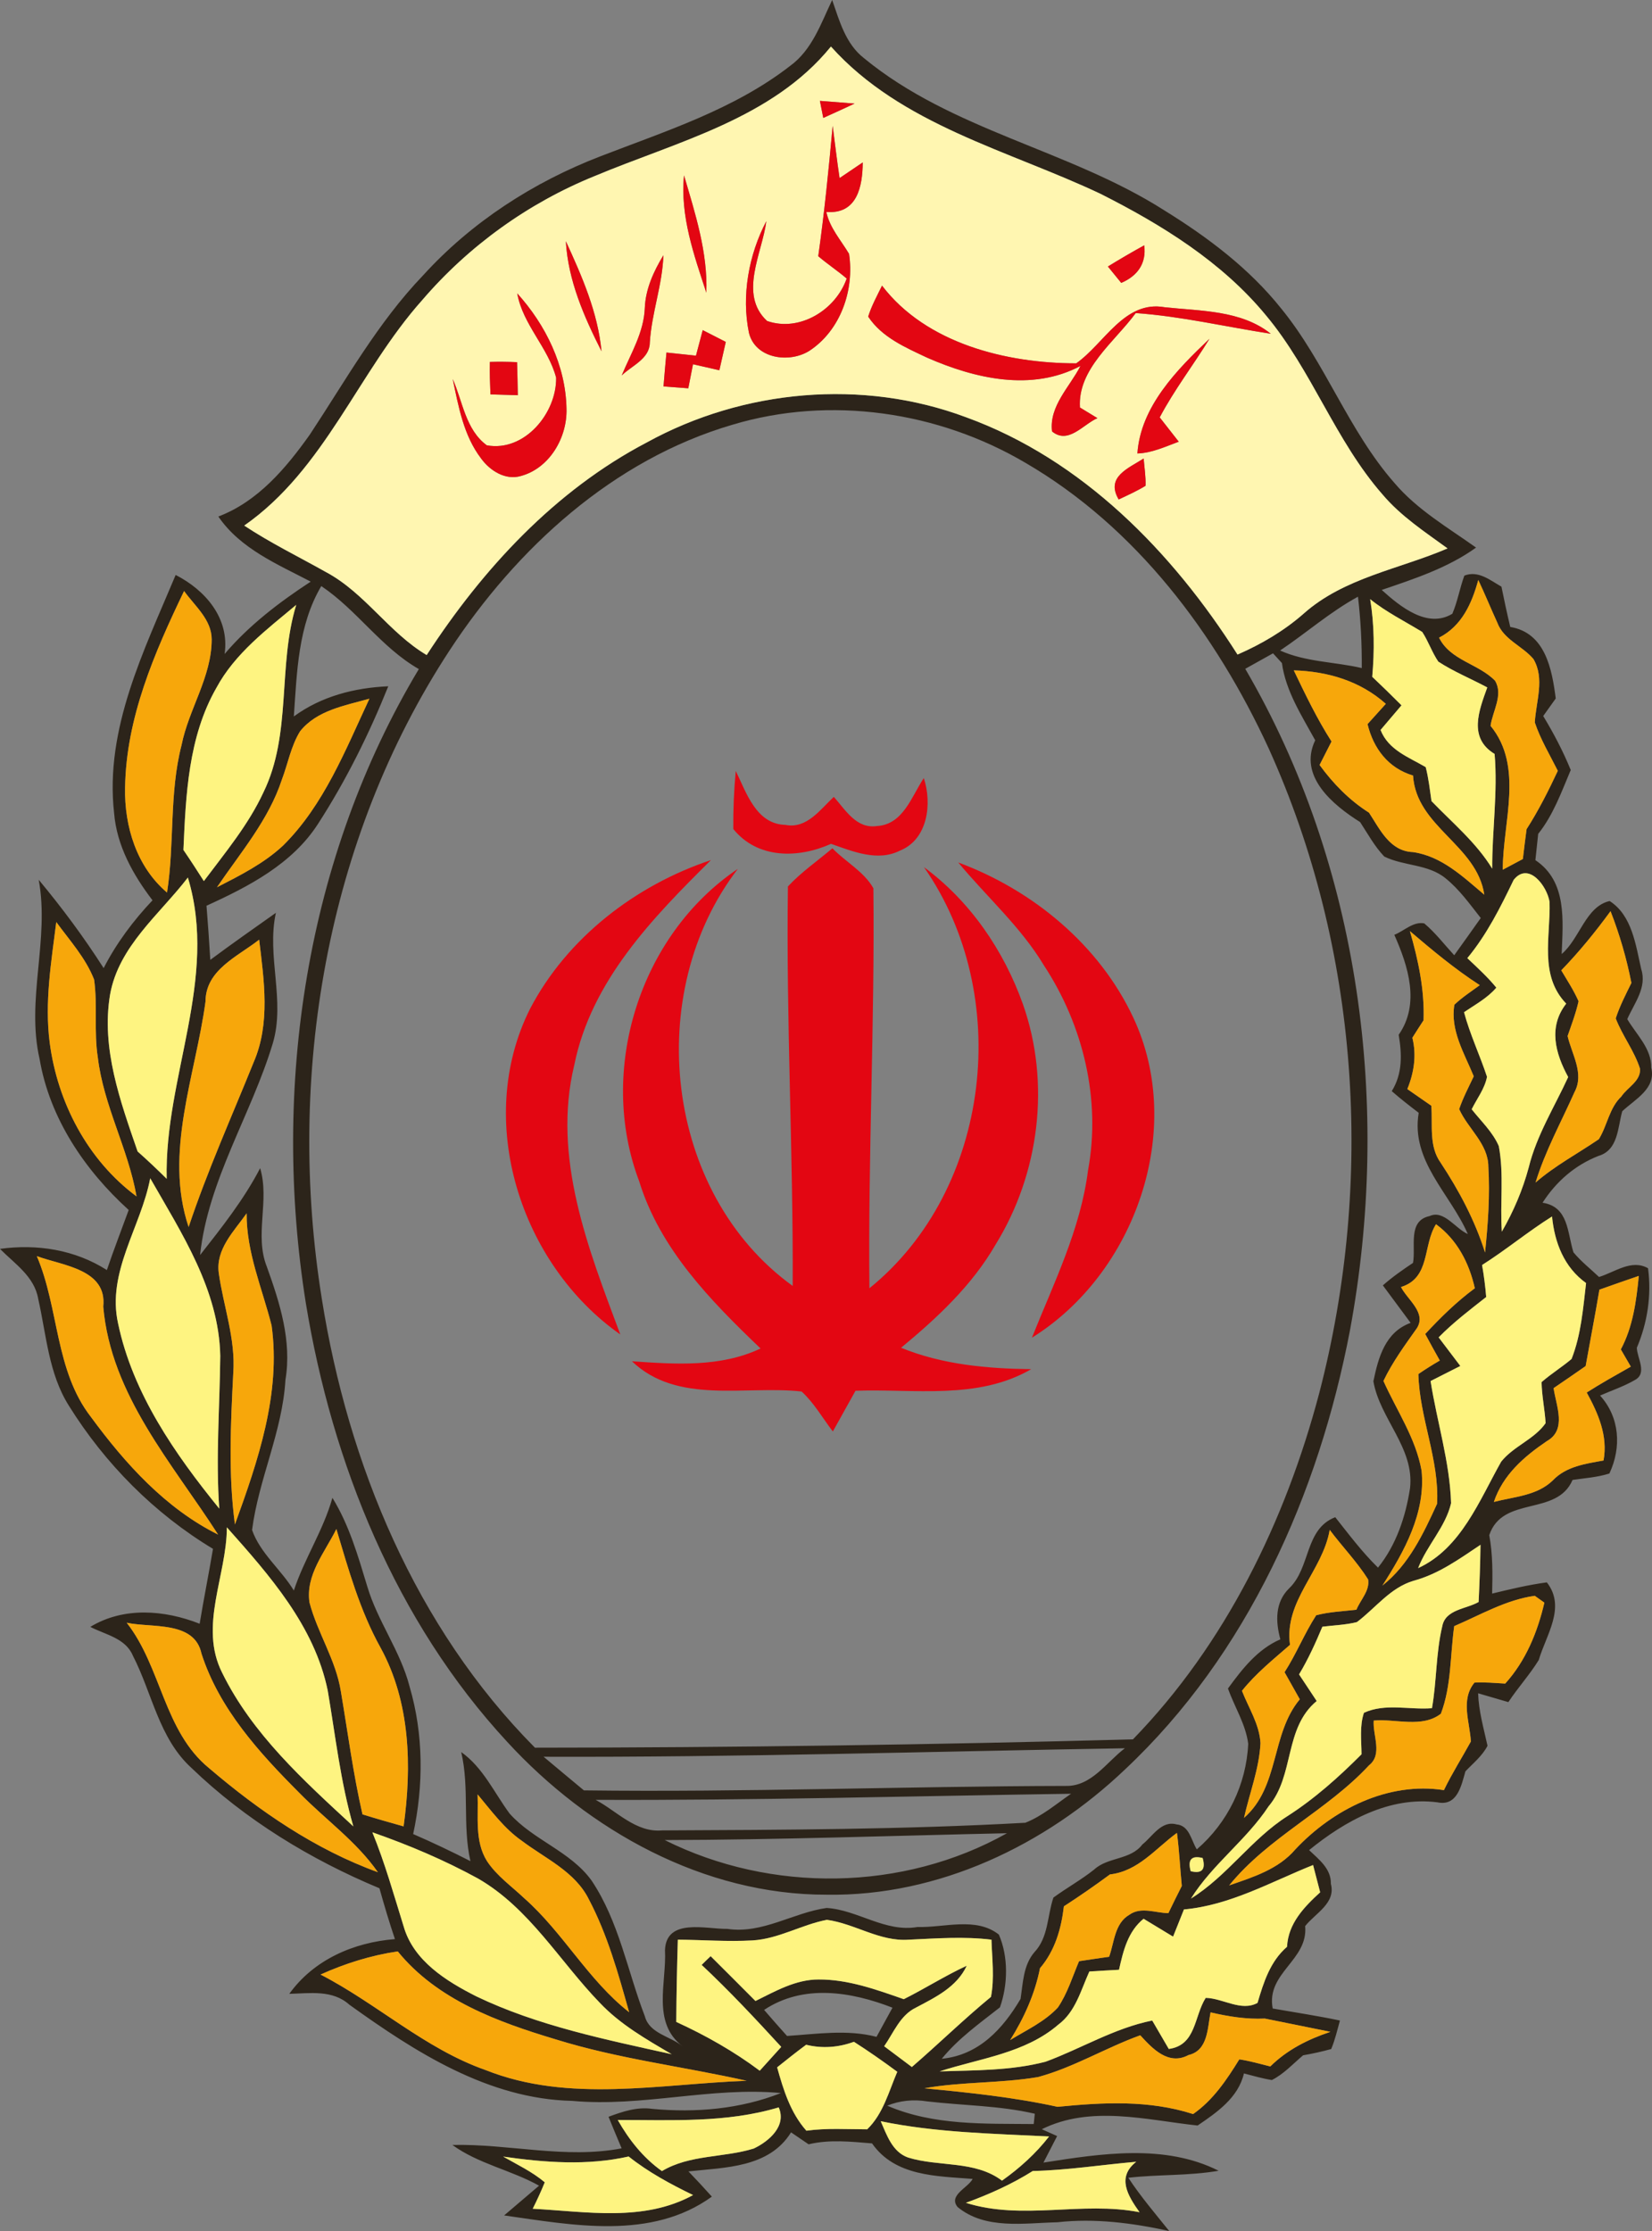 <?xml version="1.0" encoding="UTF-8" standalone="no"?>
<svg
   version="1.1"
   width="1259.47"
   height="1700.787"
   id="svg13"
   viewBox="0 0 1259.47 1700.787"
   sodipodi:docname="dae804bdaf954eb1046827ad0fbdce39.cdr"
   xmlns:inkscape="http://www.inkscape.org/namespaces/inkscape"
   xmlns:sodipodi="http://sodipodi.sourceforge.net/DTD/sodipodi-0.dtd"
   xmlns="http://www.w3.org/2000/svg"
   xmlns:svg="http://www.w3.org/2000/svg">
  <rect x="0" y="0" width="1259.47" height="1700.787" fill="#808080" stroke="none"/>
  <defs
     id="defs17" />
  <sodipodi:namedview
     id="namedview15"
     pagecolor="#ffffff"
     bordercolor="#666666"
     borderopacity="1.0"
     inkscape:pageshadow="2"
     inkscape:pageopacity="0.0"
     inkscape:pagecheckerboard="0" />
  <g
     id="Layer1000"
     transform="translate(-504.123,-283.464)">
    <path
       d="m 1106.4,333.784 c 16.9,-12.25 23.556,-32.353 32.163,-50.32 5.529,15.894 10.241,33.422 24.187,44.29 67.159,55.345 156.617,69.859 229.052,116.095 33.107,20.479 64.769,44.29 89.143,74.884 33.548,41.086 51.139,92.852 86.194,132.808 17.34,20.479 40.709,33.986 62.319,49.378 -21.61,15.516 -47.054,23.809 -71.931,32.289 13.947,12.565 34.804,29.716 53.839,18.157 4.021,-9.362 5.654,-19.537 9.173,-29.087 10.617,-4.146 19.601,3.519 28.27,8.42 2.073,10.238 4.272,20.479 6.721,30.719 26.701,4.461 31.789,32.04 34.679,54.529 -3.204,4.461 -6.409,8.922 -9.55,13.381 7.98,13.194 15.14,26.826 20.985,41.151 -7.1,16.771 -13.32,34.3 -24.815,48.687 -0.753,6.658 -1.446,13.319 -2.137,20.039 24.313,16.209 20.983,46.174 20.041,71.556 13.821,-11.685 18.282,-36.248 36.561,-40.395 17.088,10.868 19.915,33.611 24.062,51.828 4.586,14.009 -5.278,26.073 -10.617,38.196 6.909,11.748 18.533,22.365 18.282,37.003 3.832,16.018 -12.377,24.06 -22.114,33.233 -3.517,12.501 -3.015,29.59 -18.093,34.049 -17.966,7.036 -32.291,19.539 -42.655,35.683 19.977,3.141 18.784,22.742 23.556,37.819 5.78,6.974 12.943,12.565 19.477,18.784 11.999,-3.581 24.689,-13.821 37.379,-6.658 2.764,20.417 -0.44,41.651 -8.544,60.623 0.253,7.978 8.167,19.348 -1.444,24.564 -8.418,4.899 -17.715,7.978 -26.575,11.873 15.016,16.584 16.46,39.516 7.1,59.43 -9.109,2.89 -18.721,3.519 -28.083,4.899 -11.997,28.019 -53.272,11.623 -63.512,42.093 2.764,14.7 2.575,29.652 2.199,44.541 13.757,-3.33 27.577,-6.66 41.713,-8.544 14.827,18.973 -0.504,39.891 -6.158,59.179 -6.91,11.244 -15.894,21.044 -23.181,32.102 -5.779,-1.697 -17.275,-5.089 -23.056,-6.722 0.44,13.632 4.272,26.762 7.162,40.018 -3.957,7.727 -10.932,13.254 -16.836,19.475 -3.141,10.868 -6.158,26.824 -21.361,23.62 -36.561,-4.712 -70.425,14.136 -97.813,36.437 7.412,7.1 16.898,14.198 16.584,25.695 3.959,14.763 -11.874,22.427 -19.601,32.229 2.45,26.133 -29.903,35.557 -24.751,62.821 17.087,3.015 34.3,5.592 51.262,9.173 -2.009,7.287 -3.706,14.7 -6.658,21.736 -7.036,1.948 -14.198,3.519 -21.423,4.774 -7.727,6.534 -14.7,14.261 -23.809,18.846 -7.225,-1.131 -14.261,-3.204 -21.297,-5.025 -4.334,18.533 -20.543,29.652 -35.308,39.705 -39.199,-4.21 -81.354,-15.707 -118.795,2.826 l 11.684,5.214 c -2.637,5.09 -7.791,15.204 -10.428,20.23 43.724,-6.849 92.475,-14.512 133.561,6.218 -22.805,3.959 -45.987,2.701 -68.854,5.341 9.362,14.261 20.479,27.264 31.16,40.582 -27.955,-6.094 -56.604,-9.862 -85.25,-6.658 -25.317,0.565 -55.033,5.843 -76.141,-11.685 -7.098,-8.92 8.04,-14.574 11.561,-21.359 -27.39,-2.199 -59.117,-1.822 -76.707,-27.077 -16.146,-1.32 -32.416,-3.141 -48.373,0.691 -4.461,-3.015 -8.92,-6.094 -13.381,-9.109 -16.773,27.077 -50.322,26.699 -78.214,29.777 6.032,6.283 12.001,12.692 17.842,19.224 -46.174,33.422 -106.044,21.738 -158.375,14.325 8.858,-7.602 17.779,-15.078 26.635,-22.678 -21.357,-11.937 -46.172,-16.586 -66.087,-31.036 43.033,-1.004 86.001,10.806 129.036,2.577 -3.392,-7.98 -6.723,-16.02 -9.989,-24.062 10.679,-3.957 21.799,-7.727 33.359,-6.032 33.044,3.079 67.029,0.189 98.064,-12.061 -52.961,-4.963 -105.855,10.868 -159.128,5.969 -64.08,-1.446 -119.553,-37.192 -169.873,-73.313 -12.816,-11.561 -30.092,-8.671 -45.798,-8.293 18.723,-26.071 49.191,-39.265 80.54,-41.715 -4.336,-12.815 -8.168,-25.756 -11.812,-38.761 -52.457,-21.863 -102.272,-52.206 -143.297,-91.721 -24.878,-22.616 -29.965,-57.105 -44.73,-85.688 -5.59,-13.32 -20.921,-15.895 -32.416,-21.863 25.504,-15.454 56.54,-12.941 83.366,-2.388 3.141,-19.097 6.974,-38.07 10.177,-57.105 -44.668,-26.888 -82.36,-64.895 -109.878,-109.123 -15.452,-24.438 -17.149,-53.963 -23.367,-81.418 -2.892,-17.087 -17.906,-26.762 -29.15,-38.132 28.331,-3.896 57.167,0.629 81.478,16.145 5.214,-15.391 11.121,-30.594 16.65,-45.798 -33.486,-30.343 -60.248,-69.921 -67.912,-115.026 -10.492,-45.421 7.727,-91.093 -0.691,-136.701 17.842,21.421 34.49,43.848 49.504,67.344 9.737,-19.035 22.616,-36.186 37.252,-51.702 -14.825,-19.412 -27.264,-41.651 -29.274,-66.466 -7.225,-64.331 22.867,-124.011 46.927,-181.557 22.616,11.559 41.275,32.982 37.316,60.246 18.659,-21.925 41.653,-39.452 65.651,-55.156 -25.442,-13.32 -53.587,-25.004 -70.425,-49.631 30.156,-11.433 51.577,-36.877 69.734,-62.445 27.39,-41.4 51.764,-85.375 86.381,-121.436 36.877,-40.584 84.057,-71.052 135.132,-90.715 49.691,-19.224 101.897,-35.746 144.554,-68.852 z m 31.221,-14.825 c -44.79,55.158 -117.413,72.434 -180.173,98.755 -50.51,20.481 -95.931,53.148 -131.426,94.549 -48.747,54.592 -74.004,128.785 -135.696,171.882 19.916,13.192 41.402,23.683 62.194,35.368 29.842,15.894 47.998,46.174 76.894,63.325 42.719,-65.713 97.815,-125.457 167.925,-162.144 73.564,-40.458 164.531,-48.687 243.436,-19.097 88.518,32.165 157.245,102.714 206.812,180.864 18.219,-7.916 35.495,-18.093 50.446,-31.223 30.783,-27.39 72.873,-33.862 109.688,-49.693 -17.338,-12.628 -35.495,-24.5 -49.442,-40.958 -36.184,-41.213 -53.901,-94.674 -88.956,-136.64 -33.609,-40.835 -79.534,-69.168 -126.21,-92.726 -70.234,-33.233 -151.843,-52.393 -205.492,-112.263 z m -75.073,288.29 c -90.965,26.637 -164.593,94.109 -215.732,172.135 -94.419,144.24 -124.449,325.168 -97.374,494.034 19.979,126.21 71.618,250.787 162.52,342.382 152.031,-0.062 303.998,-2.262 455.902,-6.345 70.676,-72.749 116.348,-166.668 142.041,-263.979 42.155,-161.893 30.596,-338.549 -38.51,-491.396 C 1431.129,766.63 1370.19,685.339 1285.882,636.274 1219.354,597.072 1136.932,584.949 1062.548,607.251 Z M 728.146,829.641 c 20.981,-15.391 46.299,-21.863 71.996,-22.994 -14.64,36.374 -32.166,71.745 -53.463,104.725 -19.601,30.658 -52.961,47.934 -85.125,62.572 1.131,13.758 2.073,27.517 2.892,41.275 16.458,-12.252 33.231,-24 50.006,-35.872 -7.225,32.98 7.349,66.717 -2.326,99.384 -16.398,54.529 -49.315,104.034 -55.471,161.518 16.586,-21.109 33.359,-42.281 45.798,-66.215 7.412,24.751 -4.523,50.886 5.088,75.073 9.924,27.577 19.16,56.602 14.197,86.317 -2.322,39.453 -20.415,75.577 -25.442,114.4 6.094,17.653 22.24,30.28 31.851,46.174 7.978,-24.311 22.491,-45.861 29.401,-70.674 12.815,20.794 19.539,44.352 26.575,67.535 7.916,26.698 25.378,49.378 32.289,76.455 10.681,36.373 10.681,75.322 2.701,112.325 14.764,6.409 29.274,13.319 43.661,20.668 -6.22,-27.389 -0.566,-55.723 -7.036,-83.175 16.711,11.873 25.066,30.845 36.877,46.865 18.03,20.292 46.363,28.71 62.507,51.075 20.921,31.223 27.33,68.979 40.648,103.531 3.453,13.192 19.475,15.139 28.708,22.805 -23.62,-18.03 -12.061,-48.5 -13.381,-73.315 1.004,-24.751 31.474,-15.893 47.558,-16.145 26.824,3.957 50.067,-12.377 75.7,-15.958 23.749,1.508 44.605,18.784 69.23,14.514 20.292,0.627 44.605,-7.98 62.068,5.779 7.351,16.962 6.911,38.196 0.817,55.472 -15.518,12.188 -31.725,23.684 -44.352,39.202 28.334,-2.764 46.614,-22.869 60.057,-45.61 1.886,-12.25 2.075,-25.695 10.556,-35.619 10.804,-11.434 9.737,-27.706 14.51,-41.653 10.115,-7.413 21.172,-13.505 31.034,-21.359 10.556,-9.737 27.706,-7.162 36.752,-19.097 7.729,-6.094 14.513,-18.533 26.071,-15.329 9.864,0.878 11.121,12.124 15.456,19.035 23.558,-20.292 37.756,-49.442 39.2,-80.538 -1.946,-14.953 -10.428,-28.019 -15.454,-42.091 10.931,-14.951 22.49,-29.905 39.954,-37.505 -3.706,-13.634 -4.146,-28.27 6.723,-38.887 16.524,-15.769 11.685,-45.107 35.117,-54.216 10.43,13.13 20.481,26.637 32.606,38.447 13.947,-17.34 21.108,-38.949 24.438,-60.686 3.392,-30.532 -23.056,-52.834 -27.957,-81.355 3.77,-18.219 9.046,-37.568 28.396,-44.541 -6.974,-9.549 -14.198,-19.035 -21.172,-28.583 7.162,-6.345 15.016,-11.81 22.994,-17.151 2.262,-12.439 -4.272,-32.102 12.626,-35.684 10.932,-5.025 19.601,9.549 29.152,13.696 -13.381,-30.847 -43.661,-55.662 -37.443,-92.412 -6.974,-5.341 -13.947,-10.743 -20.543,-16.522 8.293,-13.381 7.789,-28.145 5.278,-42.97 16.458,-23.558 7.285,-52.33 -3.33,-76.204 7.413,-2.89 14.323,-10.302 22.803,-8.731 8.546,7.161 15.329,16.145 22.867,24.311 6.787,-9.424 13.507,-18.91 20.23,-28.396 -8.355,-10.555 -16.271,-21.799 -26.824,-30.279 -13.319,-10.932 -31.853,-9.235 -46.74,-16.586 -7.413,-7.791 -12.565,-17.338 -18.406,-26.259 -20.794,-13.068 -47.369,-35.055 -34.239,-62.383 -10.239,-18.659 -22.491,-37.505 -25.38,-58.864 -2.262,-2.513 -4.523,-4.963 -6.785,-7.413 -5.277,2.953 -15.895,8.858 -21.172,11.81 87.951,150.712 111.447,334.215 79.785,504.59 -23.809,124.324 -78.025,246.702 -171.38,334.402 -60.748,57.922 -142.417,96.873 -227.417,95.554 -93.666,0.189 -181.429,-48.751 -243.687,-116.537 -84.872,-91.719 -133.37,-212.088 -153.476,-334.277 -26.195,-164.531 -0.125,-339.743 86.131,-483.543 -28.71,-16.398 -47.118,-44.981 -74.382,-63.261 -17.779,30.154 -18.534,65.522 -20.921,99.384 z m 873.103,-60.059 c 8.608,17.402 29.967,19.79 42.657,32.793 6.534,10.806 -1.884,23.245 -3.392,34.428 25.506,31.159 9.297,73.438 9.297,109.688 5.09,-2.703 10.177,-5.403 15.329,-8.167 0.88,-7.602 1.822,-15.142 2.826,-22.742 9.111,-14.198 16.649,-29.212 23.811,-44.479 -6.094,-12.188 -13.192,-23.934 -17.528,-36.877 0.88,-16.02 7.791,-33.358 -1.069,-48.373 -8.416,-9.989 -22.741,-14.763 -27.515,-27.704 -4.963,-10.806 -9.424,-21.799 -14.512,-32.542 -4.901,17.842 -12.501,35.055 -29.905,43.975 z M 599.486,883.92 c -0.627,29.527 8.858,60.372 31.978,79.972 5.843,-37.19 1.571,-75.575 11.057,-112.325 5.463,-27.579 22.992,-51.955 22.992,-80.727 -0.064,-15.14 -12.941,-25.442 -21.045,-36.814 -22.616,47.054 -44.226,96.809 -44.981,149.894 z m 880.581,-104.538 c 19.663,8.859 41.587,8.546 62.256,13.383 0.125,-18.157 -0.755,-36.374 -2.89,-54.405 -21.232,11.559 -39.389,27.641 -59.366,41.024 z m 68.665,-39.138 c 3.204,19.539 3.328,39.453 1.569,59.179 7.54,7.098 14.951,14.387 22.303,21.738 -5.278,6.281 -10.617,12.501 -15.958,18.784 6.032,15.327 21.36,20.668 34.426,28.332 2.199,8.48 3.143,17.213 4.399,25.882 16.02,16.649 34.113,31.6 46.3,51.515 -0.126,-29.15 4.335,-58.235 1.822,-87.449 -20.228,-12.25 -11.937,-33.044 -5.592,-50.697 -12.375,-6.66 -25.569,-11.999 -37.316,-19.663 -4.837,-7.098 -7.538,-15.391 -12.25,-22.616 -13.319,-8.167 -27.453,-15.14 -39.704,-25.002 z m -879.703,67.723 c -21.359,37.379 -23.243,81.544 -25.066,123.446 5.342,7.789 10.492,15.769 15.58,23.747 16.271,-21.736 33.924,-42.844 45.423,-67.659 21.799,-44.667 10.678,-96.245 25.002,-142.921 -22.427,18.784 -46.803,37.065 -60.939,63.387 z m 821.466,-13.445 c 8.858,18.47 17.715,36.941 28.772,54.216 -3.077,5.969 -6.094,11.937 -9.109,17.904 10.366,14.198 22.741,26.89 37.694,36.374 8.355,12.754 15.894,29.401 33.484,30.029 21.987,3.141 38.194,18.848 54.403,32.48 -5.716,-38.072 -51.828,-51.577 -54.341,-90.842 -18.846,-5.592 -30.218,-20.605 -34.677,-39.2 3.455,-3.896 10.491,-11.623 13.945,-15.454 -19.599,-17.466 -44.352,-24.753 -70.172,-25.506 z m -757.574,46.427 c -6.974,11.244 -9.235,24.562 -13.885,36.814 -10.113,30.845 -31.598,55.723 -49.502,82.109 17.653,-9.046 35.682,-18.093 50.322,-31.725 31.223,-30.847 47.618,-72.938 65.898,-112.013 -18.593,5.214 -40.078,8.795 -52.833,24.815 z m 925.184,113.331 c -10.051,20.857 -20.419,41.651 -35.306,59.619 7.602,7.223 15.454,14.323 22.112,22.489 -6.783,7.978 -16.145,12.941 -24.625,18.721 4.523,16.898 12.061,32.731 17.527,49.253 -1.758,9.109 -7.665,16.584 -11.686,24.751 7.162,9.109 16.02,17.277 20.67,28.081 4.083,21.485 0.816,43.537 2.324,65.211 8.859,-15.393 15.895,-31.789 20.481,-48.94 6.032,-24.564 19.663,-46.174 30.092,-68.915 -9.864,-18.095 -15.329,-38.26 -1.508,-55.975 -20.794,-21.549 -11.874,-51.011 -12.69,-77.459 -1.76,-11.938 -16.02,-31.223 -27.39,-16.837 z m -1070.053,87.323 c -6.909,41.086 7.791,81.418 20.985,119.676 7.6,6.723 14.951,13.696 22.176,20.857 -1.886,-77.27 39.578,-152.469 16.143,-229.677 -21.61,28.144 -52.708,52.33 -59.304,89.144 z m 1106.365,-18.406 c 4.585,7.727 9.549,15.265 13.192,23.558 -2.01,9.046 -5.341,17.778 -8.355,26.511 3.204,13.947 12.879,28.584 5.277,42.719 -10.177,22.867 -22.365,44.919 -29.714,68.979 14.827,-12.879 32.165,-22.052 48.247,-33.044 6.471,-10.428 7.916,-23.809 17.151,-32.542 4.648,-7.036 14.825,-11.621 14.261,-21.108 -4.334,-13.696 -13.445,-25.129 -18.533,-38.447 3.017,-9.362 7.602,-18.155 11.937,-27.015 -3.643,-18.657 -8.984,-37.001 -15.895,-54.718 -11.557,15.831 -23.934,31.034 -37.566,45.107 z M 547.029,986.383 c -3.832,30.405 -8.982,61.188 -5.025,91.846 5.905,45.61 28.961,89.711 66.213,117.29 -6.345,-36.312 -25.189,-69.23 -29.526,-105.982 -3.079,-19.663 -0.062,-39.705 -2.828,-59.304 -6.405,-16.46 -18.533,-29.714 -28.834,-43.85 z m 1031.982,6.91 c 6.409,22.114 11.246,44.794 10.428,67.975 -2.89,4.397 -5.716,8.858 -8.544,13.319 3.33,13.319 1.257,26.637 -3.832,39.138 6.032,4.208 12.19,8.418 18.283,12.69 1.131,14.512 -2.012,30.783 7.098,43.41 14.072,21.359 26.133,43.975 33.86,68.477 2.262,-21.736 3.834,-43.661 2.513,-65.524 -0.125,-17.464 -15.578,-28.834 -22.238,-43.788 2.954,-8.669 7.225,-16.773 11.121,-25.002 -7.1,-17.34 -18.093,-35.117 -14.765,-54.592 5.907,-5.592 12.752,-10.053 19.35,-14.889 -18.91,-12.252 -36.186,-26.637 -53.274,-41.213 z m -918.211,53.714 c -7.663,56.602 -31.849,115.217 -12.879,171.882 14.262,-42.719 32.731,-83.868 49.568,-125.581 12.879,-29.716 7.916,-62.445 4.208,-93.479 -16.333,12.877 -40.834,22.929 -40.898,47.178 z m -66.653,245.384 c 11.182,53.336 43.346,99.51 77.144,141.161 -2.762,-38.887 0.378,-77.71 0.755,-116.472 -1.067,-50.32 -29.338,-93.228 -53.399,-135.381 -7.038,37.19 -33.233,71.492 -24.5,110.692 z m 76.768,-38.323 c 3.579,25.317 12.879,50.008 11.057,75.954 -1.946,38.51 -3.896,77.208 1.257,115.591 17.526,-48.309 35.179,-99.635 27.955,-151.652 -7.16,-28.332 -19.224,-55.66 -19.035,-85.501 -9.611,13.632 -23.747,27.39 -21.234,45.61 z m 963.127,-6.218 c 1.446,8.042 2.45,16.146 3.143,24.375 -12.439,9.8 -25.131,19.412 -36.25,30.783 5.467,7.225 10.995,14.512 16.522,21.799 -7.538,3.832 -15.078,7.665 -22.678,11.497 4.901,31.098 14.636,61.567 15.642,93.103 -4.208,18.155 -18.468,32.165 -25.129,49.504 32.669,-14.951 46.676,-51.639 63.325,-81.167 9.424,-11.81 25.191,-16.962 33.862,-29.338 -0.629,-10.491 -2.89,-20.794 -3.079,-31.285 7.225,-6.345 15.518,-11.434 22.867,-17.653 7.225,-18.344 8.795,-38.385 11.057,-57.86 -16.711,-11.999 -23.998,-30.783 -25.946,-50.76 -18.344,11.495 -35.055,25.442 -53.336,37.001 z m -61.816,16.773 c 4.776,9.55 19.537,19.475 12.188,31.287 -9.173,13.003 -18.659,25.82 -25.569,40.331 10.115,22.554 24.689,43.661 29.086,68.414 3.141,32.165 -13.13,61.439 -29.901,87.574 20.103,-15.769 31.347,-39.704 41.713,-62.383 1.822,-33.611 -13.443,-65.462 -14.261,-98.882 5.277,-3.643 10.742,-7.036 16.333,-10.304 -3.768,-6.723 -7.476,-13.443 -11.119,-20.228 11.684,-12.565 23.936,-24.627 37.819,-34.866 -4.272,-19.161 -13.445,-37.003 -29.59,-48.813 -10.177,16.082 -4.083,40.898 -26.699,47.869 z M 532.202,1241.064 c 17.026,39.893 13.76,87.134 41.213,122.566 26.071,35.495 56.918,69.796 96.996,89.711 -34.928,-54.405 -81.729,-106.358 -87.572,-173.768 3.077,-28.646 -31.098,-31.223 -50.637,-38.51 z m 1191.3,25.569 c -3.266,19.475 -7.036,38.825 -10.491,58.237 -8.104,5.716 -16.271,11.244 -24.439,16.836 1.948,13.507 10.304,31.725 -5.15,40.395 -17.402,11.81 -33.484,25.693 -40.395,46.363 15.393,-4.021 32.982,-4.712 44.981,-16.46 10.177,-10.679 24.815,-12.628 38.636,-15.14 3.455,-18.784 -4.083,-35.872 -12.816,-51.828 10.932,-6.973 22.303,-13.319 33.611,-19.726 -1.884,-3.268 -5.718,-9.864 -7.602,-13.132 9.235,-17.276 11.81,-36.812 13.696,-56.036 -10.051,3.455 -20.041,6.91 -30.029,10.491 z M 677.071,1447.812 c -0.062,36.939 -21.547,75.324 -3.579,110.881 22.93,46.74 62.319,82.299 100.011,117.101 -9.798,-33.924 -13.632,-68.979 -19.537,-103.594 -10.177,-49.315 -44.477,-87.951 -76.894,-124.388 z m 63.01,57.293 c 6.096,23.245 20.167,43.852 23.936,67.912 5.278,31.223 9.362,62.696 16.462,93.605 10.366,3.266 20.855,6.218 31.347,9.171 6.345,-45.797 5.15,-94.672 -17.526,-136.136 -15.771,-28.332 -24.502,-59.68 -33.735,-90.526 -8.733,17.653 -23.622,35.055 -20.483,55.975 z m 747.524,32.291 c -12.752,11.119 -26.008,21.738 -36.626,35.055 5.09,13.067 13.381,25.57 14.134,39.956 -1.004,19.539 -8.355,38.007 -12.563,56.918 27.328,-23.936 20.292,-63.765 42.531,-90.402 -3.895,-6.911 -7.791,-13.821 -11.621,-20.668 8.984,-13.947 15.139,-29.527 24.123,-43.41 9.988,-2.639 20.417,-3.017 30.658,-4.21 3.015,-7.538 10.366,-14.512 8.92,-23.118 -8.48,-13.445 -19.726,-25.004 -29.274,-37.756 -5.465,31.536 -34.928,53.965 -30.28,87.636 z m 94.108,-48.813 c -17.715,5.278 -28.899,20.796 -43.097,31.475 -8.607,2.197 -17.589,2.386 -26.322,3.517 -5.214,12.439 -10.804,24.753 -17.779,36.374 4.525,6.723 8.922,13.507 13.445,20.292 -25.066,20.73 -16.711,56.602 -36.688,80.287 -16.962,25.757 -42.783,44.101 -59.179,70.299 27.706,-17.215 46.112,-45.421 73.629,-62.885 20.668,-13.256 39.076,-29.716 56.414,-47.118 -0.062,-10.555 -1.571,-21.423 1.822,-31.6 16.209,-7.538 34.615,-2.135 51.89,-3.517 3.645,-20.732 2.954,-42.028 7.853,-62.508 2.45,-12.943 18.282,-13.005 27.706,-18.47 0.691,-14.512 1.257,-29.087 1.444,-43.599 -16.145,10.806 -32.102,22.365 -51.137,27.453 z m 31.098,34.553 c -3.141,22.24 -2.073,45.485 -10.179,66.781 -14.321,11.119 -34.362,3.706 -51.2,5.214 -0.878,11.182 7.036,25.756 -3.579,34.113 -32.102,34.613 -76.645,54.654 -106.611,91.531 18.157,-6.281 37.505,-12.25 50.446,-27.453 28.585,-30.469 70.674,-51.766 113.269,-45.17 6.156,-12.752 13.758,-24.689 20.543,-37.065 -0.817,-14.889 -8.042,-31.787 2.764,-44.917 7.791,-0.44 15.642,0.313 23.432,0.753 15.644,-17.277 24.628,-39.2 29.841,-61.692 -1.82,-1.32 -5.528,-3.895 -7.349,-5.214 -21.925,3.079 -41.337,14.512 -61.379,23.118 z m -1012.069,-2.575 c 26.575,33.986 28.209,82.611 62.825,110.881 38.321,32.731 80.978,62.005 128.66,79.283 -16.398,-23.496 -40.018,-40.144 -59.808,-60.372 -30.656,-30.72 -61.127,-64.142 -74.697,-106.295 -5.339,-25.129 -37.817,-19.412 -56.98,-23.496 z m 317.819,102.148 c 10.177,8.608 20.481,17.088 30.719,25.633 122.568,1.571 245.008,-3.141 367.51,-3.392 19.539,0.376 30.911,-18.155 44.92,-28.71 -147.695,2.45 -295.392,6.974 -443.149,6.471 z m 39.642,32.857 c 16.143,8.544 30.719,25.066 50.571,23.307 92.348,-0.44 184.823,-0.691 277.046,-5.843 12.877,-5.09 23.558,-14.323 34.866,-22.114 -120.807,1.76 -241.676,5.152 -362.485,4.65 z m -89.962,-4.147 c 0.691,16.962 -2.388,35.748 7.225,50.95 7.412,11.182 18.657,19.035 28.27,28.144 29.712,26.197 48.685,62.383 80.034,86.947 -8.229,-29.276 -16.458,-58.928 -30.658,-85.941 -10.489,-21.234 -33.105,-31.098 -51.073,-44.667 -13.57,-9.424 -23.307,-22.929 -33.798,-35.432 z m -80.225,28.899 c 9.549,23.307 16.333,47.558 23.809,71.618 7.476,26.322 32.478,41.84 55.472,53.461 46.927,22.491 98.442,32.857 148.952,44.101 -19.412,-11.37 -39.202,-22.678 -54.782,-39.138 -30.719,-31.725 -53.648,-72.118 -92.786,-94.734 -25.757,-14.136 -52.961,-25.633 -80.666,-35.308 z m 222.893,5.907 c 80.98,40.518 181.746,39.263 260.902,-5.216 -86.945,1.886 -173.956,5.027 -260.902,5.216 z m 339.431,26.195 c -11.499,8.482 -23.184,16.586 -35.119,24.313 -2.01,17.149 -6.785,33.798 -18.219,47.178 -3.895,19.601 -12.125,37.883 -22.742,54.782 12.441,-7.665 26.261,-13.947 36.374,-24.815 7.287,-10.743 11.119,-23.433 16.146,-35.306 7.665,-1.193 15.267,-2.262 22.931,-3.392 3.957,-10.995 4.144,-25.506 15.452,-32.04 8.924,-6.345 19.915,-1.32 29.716,-1.193 3.328,-6.973 6.785,-13.883 10.239,-20.732 -1.318,-13.505 -1.948,-27.013 -3.706,-40.458 -16.333,11.937 -29.526,29.214 -51.075,31.663 z m 61.565,-2.449 c 8.543,2.071 11.559,-1.257 9.107,-10.053 -8.543,-2.137 -11.557,1.256 -9.109,10.053 z m -5.154,29.148 c -2.762,6.911 -5.528,13.822 -8.291,20.732 -7.54,-4.523 -15.014,-9.109 -22.49,-13.632 -11.999,9.737 -15.518,24.5 -18.723,38.887 -7.601,0.438 -15.14,0.816 -22.616,1.32 -6.47,14.197 -10.491,30.719 -23.683,40.52 -25.38,21.861 -59.745,25.631 -90.464,35.619 26.952,-0.88 54.465,-0.502 80.727,-7.349 27.266,-10.053 52.519,-25.633 81.353,-31.411 4.212,7.225 8.42,14.449 12.629,21.674 20.981,-2.89 19.16,-24.815 28.144,-38.951 13.13,0.253 27.013,10.681 39.514,3.832 4.65,-15.769 9.613,-31.598 22.491,-42.782 0.88,-17.715 12.879,-30.218 25.255,-41.526 -1.382,-5.212 -4.085,-15.578 -5.403,-20.793 -32.165,12.877 -63.325,30.72 -98.444,33.86 z m -329.063,23.622 c -18.908,1.069 -37.881,-0.44 -56.789,-0.566 -0.63,20.921 -1.07,41.777 -1.195,62.698 22.365,10.24 43.914,22.427 63.638,37.19 5.467,-6.032 10.932,-12.125 16.398,-18.155 -19.663,-21.423 -39.514,-42.657 -60.688,-62.509 1.699,-1.695 5.09,-5.025 6.849,-6.658 11.37,11.37 22.867,22.741 34.175,34.175 15.204,-7.476 30.72,-16.46 48.185,-16.396 22.491,-0.127 43.975,7.727 64.895,15.014 16.207,-8.104 31.536,-17.904 47.998,-25.506 -7.54,16.209 -23.747,23.998 -38.7,31.913 -12.061,5.78 -17.024,19.099 -24.249,29.465 7.038,5.277 14.009,10.553 21.11,15.831 20.354,-17.591 39.578,-36.374 60.308,-53.463 2.766,-14.385 0.816,-29.15 0.376,-43.599 -20.981,-2.575 -42.027,-0.942 -63.01,0 -22.114,1.635 -41.149,-12.25 -62.445,-15.14 -19.412,3.708 -36.941,14.576 -56.855,15.707 z m -329.188,26.008 c 43.159,22.238 79.532,56.54 125.834,72.811 63.636,25.317 132.868,10.553 199.021,8.167 -48.5,-10.868 -98.129,-16.773 -145.686,-31.6 -44.164,-13.255 -90.275,-30.092 -120.305,-67.031 -20.354,3.015 -40.08,9.171 -58.864,17.653 z m 338.172,26.951 c 5.716,6.658 11.561,13.254 17.466,19.852 22.616,-1.446 45.921,-5.152 68.224,0.691 4.085,-7.476 8.104,-14.889 12.188,-22.238 -31.474,-12.252 -67.973,-18.219 -97.877,1.695 z m 340.371,1.884 c -2.386,11.937 -1.822,29.025 -16.836,32.542 -15.203,8.167 -27.453,-4.837 -36.75,-15.076 -26.448,9.549 -50.761,24.5 -77.965,31.849 -28.646,4.838 -57.984,3.457 -86.568,8.544 34.05,3.33 67.975,6.785 101.459,14.136 34.489,-3.392 69.73,-5.341 103.341,5.528 15.329,-10.679 25.57,-26.071 35.244,-41.713 7.98,1.193 15.769,3.455 23.62,5.403 12.818,-12.692 28.836,-20.732 45.798,-26.386 -16.649,-3.457 -33.359,-6.66 -50.006,-10.115 -13.945,0.691 -27.768,-1.571 -41.337,-4.712 z m -308.331,24.691 c -7.476,5.528 -14.825,11.37 -22.114,17.211 4.774,17.151 10.177,34.679 22.301,48.311 15.393,-2.135 30.911,-1.067 46.363,-1.067 12.188,-11.748 16.46,-28.836 22.931,-43.852 -10.804,-7.978 -21.736,-15.642 -33.044,-22.865 -11.81,4.333 -24.187,5.277 -36.437,2.262 z m 61.817,46.425 c 35.245,15.265 74.195,13.632 111.698,14.009 0.189,-1.948 0.629,-5.907 0.816,-7.853 -27.011,-6.283 -54.781,-6.218 -82.169,-9.424 -10.241,-1.633 -20.67,-0.691 -30.345,3.268 z m -205.428,10.931 c 8.544,15.078 19.411,28.834 33.673,38.949 21.359,-12.752 47.054,-10.051 70.046,-17.213 11.499,-5.465 25.193,-17.151 18.974,-31.349 -40.018,12.001 -81.608,9.55 -122.693,9.613 z m 200.467,0.942 c 4.648,10.492 8.793,23.369 20.793,27.643 23.622,7.349 50.824,2.009 71.68,17.653 13.443,-9.55 25.757,-20.607 35.872,-33.673 -42.97,-2.199 -85.941,-2.89 -128.345,-11.623 z m -287.854,26.951 c 10.808,6.158 22.176,11.561 31.727,19.601 -2.766,6.847 -5.843,13.507 -9.173,20.166 40.835,2.137 84.497,10.241 122.253,-10.428 -17.213,-8.355 -34.113,-17.464 -49.128,-29.401 -31.536,7.1 -63.952,4.65 -95.678,0.062 z m 403.76,10.995 c -15.958,10.053 -33.233,17.779 -50.95,24.249 43.221,13.634 88.454,-1.444 132.368,7.162 -8.982,-12.628 -17.591,-26.699 -2.514,-38.447 -26.32,2.262 -52.457,6.471 -78.903,7.036 z"
       style="fill:#2c241a;fill-rule:evenodd"
       id="path2" />
    <path
       d="m 1137.621,318.959 c 53.65,59.868 135.256,79.03 205.492,112.263 46.676,23.558 92.599,51.892 126.21,92.726 35.055,41.966 52.77,95.427 88.956,136.64 13.947,16.458 32.104,28.332 49.442,40.958 -36.812,15.831 -78.905,22.303 -109.688,49.693 -14.951,13.13 -32.229,23.307 -50.446,31.223 -49.566,-78.15 -118.294,-148.7 -206.812,-180.864 -78.905,-29.59 -169.871,-21.361 -243.436,19.097 -70.11,36.688 -125.206,96.433 -167.925,162.144 -28.897,-17.151 -47.054,-47.431 -76.894,-63.325 -20.793,-11.685 -42.278,-22.176 -62.194,-35.368 61.692,-43.097 86.947,-117.29 135.696,-171.882 35.496,-41.402 80.915,-74.068 131.426,-94.549 62.76,-26.322 135.383,-43.597 180.173,-98.755 z m -8.416,41.4 c 0.629,3.204 1.946,9.737 2.573,13.003 7.98,-3.581 15.958,-7.223 23.873,-10.93 -8.856,-0.691 -17.653,-1.382 -26.447,-2.073 z m -1.259,118.419 c 6.975,5.969 14.7,11.057 21.674,17.026 -8.291,23.871 -35.808,41.022 -60.686,32.353 -21.923,-20.292 -3.643,-51.828 -0.566,-76.077 -13.381,25.442 -19.095,56.727 -13.254,85.124 4.901,19.851 30.909,23.369 46.176,13.632 23.747,-15.643 34.3,-46.363 30.152,-73.816 -6.219,-10.492 -14.7,-19.728 -17.338,-31.978 23.558,1.948 27.641,-19.537 27.766,-37.756 -4.459,3.017 -13.254,8.922 -17.653,11.937 -2.009,-13.256 -3.517,-26.511 -5.275,-39.829 -3.017,33.233 -6.345,66.404 -10.996,99.384 z m -102.337,-61.628 c -3.015,30.971 7.538,60.561 17.024,89.46 1.131,-30.785 -8.48,-60.31 -17.024,-89.46 z m -90.087,50.195 c 1.697,29.903 13.885,57.608 27.201,83.93 -2.826,-29.652 -14.887,-57.169 -27.201,-83.93 z m 413.245,19.286 c 2.575,3.141 7.6,9.362 10.177,12.501 12.252,-5.212 19.348,-14.763 17.527,-28.646 -9.36,5.15 -18.593,10.553 -27.704,16.145 z m -353.061,31.789 c -0.753,18.595 -10.679,34.553 -17.591,51.264 7.729,-7.54 21.298,-12.628 21.423,-25.066 1.382,-22.554 9.613,-43.977 10.366,-66.593 -7.478,12.376 -13.634,25.695 -14.198,40.395 z m 170.313,6.407 c 10.428,15.831 28.519,23.558 45.041,31.349 36.438,15.956 79.534,26.008 116.786,6.281 -8.039,15.831 -23.998,30.532 -21.672,49.882 12.312,10.177 23.558,-5.214 34.615,-10.115 -3.33,-2.073 -9.99,-6.094 -13.319,-8.104 -1.886,-29.337 26.448,-50.069 42.531,-71.994 34.741,2.45 68.664,10.492 102.965,15.769 -22.741,-18.093 -53.525,-17.213 -80.978,-20.228 -30.594,-5.405 -45.798,27.579 -67.344,42.782 -53.21,-0.002 -114.401,-15.078 -148.074,-59.242 -3.766,7.789 -7.976,15.329 -10.553,23.62 z M 898.457,507.112 c 4.272,23.934 23.558,41.149 29.652,64.267 0.44,27.013 -24.122,56.791 -52.834,51.577 -16.207,-11.874 -18.406,-33.484 -26.008,-50.573 4.399,20.921 8.293,43.097 21.612,60.561 6.723,9.297 18.533,16.9 30.405,13.381 21.865,-5.968 35.306,-29.274 34.742,-51.137 -0.566,-32.92 -15.831,-64.016 -37.568,-88.076 z m 136.261,47.494 c -7.536,-0.817 -15.014,-1.633 -22.49,-2.388 -0.816,8.607 -1.571,17.213 -2.262,25.821 6.283,0.5 12.563,0.942 18.908,1.444 0.88,-4.587 2.641,-13.758 3.581,-18.344 5.025,1.129 15.078,3.455 20.105,4.586 1.193,-5.403 3.642,-16.209 4.899,-21.612 -4.399,-2.262 -13.194,-6.783 -17.589,-8.982 -1.32,4.837 -3.896,14.638 -5.154,19.475 z m 336.541,74.569 c 11.117,-0.376 21.295,-5.212 31.536,-8.982 -4.838,-6.158 -9.737,-12.377 -14.512,-18.533 11.055,-20.983 25.569,-39.767 37.943,-59.932 -24.749,23.496 -52.517,51.639 -54.969,87.447 z M 877.601,559.38 c -0.251,8.229 0.127,16.522 0.438,24.751 6.913,0.189 13.885,0.44 20.858,0.629 -0.125,-8.418 -0.315,-16.836 -0.565,-25.191 -6.911,-0.315 -13.821,-0.378 -20.732,-0.189 z m 479.396,104.849 c 6.913,-3.266 13.947,-6.407 20.481,-10.427 0.253,-6.975 -0.88,-13.885 -1.446,-20.794 -11.62,7.474 -29.212,14.009 -19.035,31.221 z"
       style="fill:#fff6b1;fill-rule:evenodd"
       id="path4" />
    <path
       d="m 1129.205,360.359 c 8.795,0.691 17.589,1.382 26.447,2.073 -7.916,3.708 -15.893,7.351 -23.873,10.93 -0.627,-3.266 -1.946,-9.8 -2.573,-13.003 z m -1.259,118.419 c 4.652,-32.982 7.98,-66.151 10.996,-99.384 1.758,13.319 3.266,26.575 5.275,39.829 4.399,-3.015 13.194,-8.92 17.653,-11.937 -0.123,18.219 -4.208,39.704 -27.766,37.756 2.637,12.25 11.119,21.485 17.338,31.978 4.147,27.453 -6.405,58.173 -30.152,73.816 -15.267,9.737 -41.275,6.22 -46.176,-13.632 -5.841,-28.396 -0.127,-59.681 13.254,-85.124 -3.077,24.247 -21.357,55.785 0.566,76.077 24.878,8.669 52.394,-8.482 60.686,-32.353 -6.974,-5.969 -14.7,-11.057 -21.674,-17.026 z m -102.337,-61.628 c 8.544,29.15 18.155,58.677 17.024,89.46 -9.486,-28.899 -20.039,-58.488 -17.024,-89.46 z m -90.087,50.195 c 12.314,26.762 24.374,54.278 27.201,83.93 -13.317,-26.324 -25.504,-54.027 -27.201,-83.93 z m 413.245,19.286 c 9.111,-5.592 18.344,-10.993 27.704,-16.145 1.823,13.883 -5.275,23.433 -17.527,28.646 -2.577,-3.141 -7.602,-9.36 -10.177,-12.501 z m -353.061,31.789 c 0.565,-14.7 6.721,-28.019 14.198,-40.395 -0.753,22.616 -8.984,44.039 -10.366,66.593 -0.125,12.437 -13.694,17.526 -21.423,25.066 6.911,-16.713 16.836,-32.669 17.591,-51.264 z m 170.313,6.407 c 2.575,-8.293 6.783,-15.831 10.551,-23.62 33.673,44.163 94.863,59.242 148.074,59.242 21.546,-15.204 36.75,-48.185 67.344,-42.782 27.454,3.015 58.237,2.135 80.978,20.228 -34.3,-5.278 -68.226,-13.319 -102.965,-15.769 -16.082,21.925 -44.416,42.657 -42.531,71.994 3.33,2.01 9.988,6.032 13.319,8.104 -11.057,4.901 -22.303,20.292 -34.615,10.115 -2.326,-19.35 13.632,-34.05 21.672,-49.882 -37.252,19.728 -80.347,9.675 -116.786,-6.281 -16.52,-7.791 -34.615,-15.518 -45.043,-31.349 z M 898.457,507.112 c 21.736,24.06 37.001,55.158 37.568,88.076 0.565,21.863 -12.879,45.17 -34.742,51.137 -11.873,3.519 -23.683,-4.083 -30.405,-13.381 -13.317,-17.464 -17.213,-39.64 -21.612,-60.561 7.602,17.088 9.802,38.698 26.008,50.573 28.712,5.214 53.274,-24.564 52.834,-51.577 -6.092,-23.118 -25.38,-40.331 -29.652,-64.267 z m 136.261,47.494 c 1.257,-4.838 3.834,-14.638 5.154,-19.475 4.395,2.197 13.19,6.721 17.589,8.982 -1.257,5.403 -3.708,16.209 -4.899,21.612 -5.025,-1.131 -15.08,-3.455 -20.105,-4.586 -0.94,4.586 -2.701,13.757 -3.581,18.344 -6.345,-0.504 -12.626,-0.942 -18.908,-1.444 0.691,-8.608 1.446,-17.215 2.262,-25.821 7.476,0.753 14.951,1.571 22.49,2.388 z m 336.541,74.569 c 2.45,-35.808 30.216,-63.952 54.968,-87.447 -12.375,20.166 -26.888,38.949 -37.943,59.932 4.774,6.156 9.673,12.377 14.512,18.533 -10.241,3.77 -20.419,8.607 -31.538,8.982 z M 877.601,559.38 c 6.911,-0.189 13.821,-0.126 20.732,0.189 0.249,8.354 0.44,16.773 0.565,25.191 -6.974,-0.189 -13.945,-0.44 -20.858,-0.629 -0.312,-8.229 -0.691,-16.522 -0.438,-24.751 z m 479.396,104.849 c -10.177,-17.213 7.415,-23.747 19.035,-31.221 0.568,6.91 1.697,13.821 1.446,20.794 -6.532,4.019 -13.57,7.161 -20.481,10.427 z M 1065.063,871.23 c 8.103,16.458 15.518,40.582 37.945,41.086 16.207,3.202 26.448,-11.75 36.812,-21.361 8.922,9.989 17.215,24.564 32.856,22.238 20.041,-1.131 26.386,-22.552 35.746,-36.561 6.409,19.348 3.143,46.739 -18.153,55.283 -17.151,8.669 -35.934,0.629 -52.583,-5.152 -25.004,11.183 -55.974,11.623 -74.507,-11.308 -0.126,-14.763 0.5,-29.525 1.882,-44.226 z m 39.765,88.014 c 10.177,-10.932 22.554,-19.475 33.924,-29.087 9.99,10.366 24.124,17.779 31.223,30.469 1.133,101.583 -4.083,203.293 -3.015,304.94 93.23,-75.514 109.561,-223.899 41.589,-321.023 35.181,25.882 60.876,63.514 75.448,104.474 21.234,60.184 12.567,129.162 -20.857,183.252 -17.965,31.16 -44.602,55.976 -72.056,78.654 31.538,12.879 65.462,15.894 99.195,16.333 -40.709,23.684 -89.207,14.827 -133.935,16.46 -5.782,10.366 -11.561,20.668 -17.277,31.034 -7.851,-10.24 -14.261,-21.736 -23.811,-30.468 -42.906,-4.776 -94.672,10.177 -129.351,-23.058 32.857,2.262 67.348,4.776 98.068,-9.736 -38.072,-36.438 -76.583,-75.701 -92.539,-127.467 -32.038,-84.497 0.251,-187.713 75.197,-238.159 -72.558,94.359 -56.225,247.079 41.84,317.944 0.44,-101.521 -5.088,-203.104 -3.643,-304.563 z m -196.569,93.228 c 28.27,-54.09 80.538,-94.234 137.894,-113.331 -44.541,44.101 -91.28,92.161 -104.16,156.051 -17.149,70.674 10.679,140.408 35.055,205.617 -76.204,-53.587 -111.572,-163.211 -68.788,-248.336 z m 326.424,-111.509 c 56.727,20.983 107.551,62.885 133.433,118.232 40.144,85.437 1.384,195.189 -77.27,244.064 16.647,-41.651 37.065,-82.549 42.782,-127.592 9.99,-53.903 -3.643,-110.567 -33.547,-156.113 -17.653,-29.465 -43.661,-52.332 -65.398,-78.592 z"
       style="fill:#e30612;fill-rule:evenodd"
       id="path6" />
    <path
       d="m 1601.249,769.583 c 17.404,-8.92 25.004,-26.133 29.905,-43.975 5.088,10.742 9.549,21.736 14.512,32.542 4.774,12.941 19.097,17.715 27.515,27.704 8.859,15.014 1.948,32.353 1.069,48.373 4.336,12.941 11.434,24.689 17.528,36.877 -7.162,15.267 -14.7,30.28 -23.811,44.479 -1.004,7.6 -1.946,15.14 -2.826,22.742 -5.152,2.762 -10.239,5.465 -15.329,8.167 0,-36.25 16.209,-78.529 -9.297,-109.688 1.508,-11.183 9.926,-23.622 3.392,-34.428 -12.69,-13.003 -34.05,-15.391 -42.657,-32.793 z M 599.486,883.92 c 0.755,-53.085 22.365,-102.841 44.981,-149.894 8.104,11.37 20.981,21.674 21.045,36.814 0,28.772 -17.528,53.148 -22.992,80.727 -9.486,36.75 -5.214,75.135 -11.057,112.325 -23.12,-19.599 -32.604,-50.444 -31.978,-79.972 z m 891.009,-89.397 c 25.82,0.755 50.573,8.042 70.172,25.508 -3.455,3.83 -10.491,11.557 -13.945,15.454 4.459,18.595 15.831,33.609 34.677,39.2 2.513,39.263 48.624,52.772 54.341,90.842 -16.207,-13.632 -32.416,-29.338 -54.403,-32.48 -17.591,-0.629 -25.131,-17.276 -33.484,-30.029 -14.951,-9.486 -27.33,-22.176 -37.694,-36.374 3.015,-5.967 6.032,-11.935 9.109,-17.904 -11.057,-17.276 -19.915,-35.746 -28.772,-54.214 z m -757.574,46.427 c 12.754,-16.02 34.239,-19.601 52.833,-24.815 -18.28,39.076 -34.676,81.167 -65.898,112.013 -14.64,13.632 -32.669,22.678 -50.322,31.725 17.904,-26.386 39.389,-51.264 49.502,-82.109 4.65,-12.252 6.911,-25.569 13.885,-36.814 z m 961.496,182.248 c 13.632,-14.074 26.008,-29.276 37.566,-45.107 6.911,17.715 12.252,36.061 15.895,54.718 -4.335,8.858 -8.92,17.653 -11.937,27.015 5.09,13.317 14.198,24.751 18.533,38.447 0.566,9.485 -9.613,14.072 -14.261,21.108 -9.235,8.731 -10.679,22.114 -17.151,32.542 -16.082,10.993 -33.422,20.166 -48.247,33.044 7.351,-24.06 19.537,-46.112 29.714,-68.979 7.602,-14.136 -2.073,-28.772 -5.277,-42.719 3.015,-8.733 6.345,-17.464 8.355,-26.511 -3.643,-8.293 -8.607,-15.831 -13.192,-23.558 z M 547.029,986.383 c 10.302,14.136 22.429,27.39 28.834,43.85 2.766,19.599 -0.251,39.64 2.828,59.304 4.336,36.75 23.18,69.67 29.526,105.982 -37.252,-27.579 -60.308,-71.68 -66.213,-117.29 -3.957,-30.658 1.193,-61.439 5.025,-91.846 z m 1031.982,6.91 c 17.088,14.576 34.364,28.963 53.274,41.213 -6.596,4.837 -13.445,9.297 -19.35,14.889 -3.328,19.473 7.665,37.252 14.765,54.592 -3.896,8.229 -8.168,16.333 -11.121,25.002 6.66,14.951 22.114,26.324 22.238,43.788 1.321,21.863 -0.251,43.788 -2.513,65.524 -7.725,-24.502 -19.788,-47.118 -33.86,-68.477 -9.111,-12.628 -5.967,-28.899 -7.098,-43.41 -6.094,-4.272 -12.252,-8.48 -18.283,-12.69 5.09,-12.501 7.162,-25.82 3.832,-39.138 2.828,-4.461 5.654,-8.922 8.544,-13.319 0.817,-23.182 -4.021,-45.861 -10.428,-67.975 z m -918.211,53.714 c 0.064,-24.249 24.564,-34.302 40.898,-47.178 3.708,31.032 8.671,63.763 -4.208,93.479 -16.837,41.713 -35.306,82.862 -49.568,125.581 -18.971,-56.666 5.216,-115.279 12.879,-171.882 z m 10.115,207.061 c -2.513,-18.218 11.623,-31.976 21.234,-45.608 -0.189,29.841 11.874,57.169 19.035,85.501 7.225,52.017 -10.428,103.343 -27.955,151.652 -5.154,-38.383 -3.205,-77.081 -1.257,-115.591 1.822,-25.946 -7.478,-50.637 -11.057,-75.952 z m 901.311,10.555 c 22.616,-6.974 16.522,-31.787 26.699,-47.869 16.146,11.81 25.317,29.652 29.59,48.813 -13.883,10.24 -26.135,22.301 -37.819,34.866 3.643,6.783 7.349,13.505 11.119,20.228 -5.59,3.266 -11.057,6.66 -16.333,10.304 0.817,33.42 16.082,65.271 14.261,98.882 -10.366,22.678 -21.612,46.614 -41.713,62.383 16.773,-26.135 33.043,-55.409 29.901,-87.574 -4.397,-24.753 -18.971,-45.861 -29.086,-68.414 6.911,-14.512 16.396,-27.328 25.569,-40.331 7.351,-11.812 -7.413,-21.736 -12.188,-31.287 z M 532.202,1241.064 c 19.539,7.287 53.714,9.864 50.637,38.51 5.843,67.408 52.644,119.363 87.572,173.768 -40.078,-19.915 -70.925,-54.216 -96.996,-89.711 -27.453,-35.432 -24.187,-82.673 -41.213,-122.566 z m 1191.3,25.569 c 9.989,-3.581 19.979,-7.036 30.029,-10.491 -1.886,19.224 -4.461,38.761 -13.696,56.036 1.886,3.268 5.716,9.864 7.602,13.132 -11.308,6.407 -22.68,12.752 -33.611,19.726 8.733,15.956 16.271,33.044 12.816,51.828 -13.821,2.513 -28.459,4.461 -38.636,15.14 -11.999,11.748 -29.59,12.439 -44.981,16.46 6.911,-20.67 22.994,-34.553 40.395,-46.363 15.454,-8.671 7.098,-26.888 5.15,-40.395 8.168,-5.592 16.335,-11.119 24.439,-16.836 3.455,-19.412 7.223,-38.763 10.491,-58.237 z m -983.421,238.473 c -3.14,-20.919 11.748,-38.321 20.483,-55.974 9.233,30.847 17.965,62.194 33.735,90.526 22.677,41.464 23.871,90.339 17.526,136.136 -10.492,-2.953 -20.983,-5.905 -31.347,-9.171 -7.1,-30.909 -11.183,-62.383 -16.462,-93.605 -3.768,-24.06 -17.842,-44.667 -23.936,-67.91 z m 747.524,32.291 c -4.648,-33.671 24.815,-56.1 30.28,-87.636 9.549,12.752 20.794,24.311 29.274,37.756 1.446,8.607 -5.905,15.58 -8.92,23.118 -10.239,1.193 -20.67,1.571 -30.658,4.21 -8.982,13.883 -15.139,29.463 -24.123,43.41 3.832,6.847 7.727,13.758 11.621,20.668 -22.238,26.637 -15.203,66.466 -42.531,90.402 4.21,-18.91 11.559,-37.379 12.563,-56.918 -0.753,-14.387 -9.046,-26.888 -14.134,-39.956 10.617,-13.317 23.872,-23.936 36.626,-35.055 z m 125.206,-14.261 c 20.039,-8.607 39.452,-20.039 61.377,-23.118 1.822,1.32 5.529,3.895 7.349,5.214 -5.212,22.489 -14.197,44.415 -29.841,61.692 -7.789,-0.44 -15.641,-1.193 -23.432,-0.753 -10.806,13.13 -3.581,30.028 -2.764,44.917 -6.785,12.377 -14.387,24.313 -20.543,37.065 -42.593,-6.596 -84.684,14.7 -113.269,45.17 -12.941,15.203 -32.291,21.172 -50.446,27.453 29.965,-36.877 74.508,-56.918 106.611,-91.531 10.617,-8.357 2.7,-22.931 3.579,-34.113 16.837,-1.508 36.877,5.905 51.2,-5.214 8.106,-21.298 7.038,-44.541 10.177,-66.781 z m -1012.069,-2.575 c 19.163,4.083 51.641,-1.633 56.98,23.496 13.57,42.153 44.041,75.575 74.697,106.295 19.79,20.228 43.41,36.877 59.808,60.372 -47.682,-17.277 -90.339,-46.552 -128.66,-79.283 -34.615,-28.27 -36.25,-76.894 -62.825,-110.881 z m 267.5,130.858 c 10.491,12.503 20.228,26.009 33.798,35.432 17.968,13.57 40.584,23.433 51.073,44.667 14.2,27.013 22.429,56.665 30.658,85.941 -31.349,-24.564 -50.322,-60.75 -80.034,-86.947 -9.613,-9.109 -20.858,-16.962 -28.27,-28.144 -9.613,-15.204 -6.534,-33.988 -7.225,-50.95 z m 482.099,61.001 c 21.547,-2.449 34.738,-19.726 51.073,-31.663 1.759,13.445 2.388,26.952 3.706,40.458 -3.455,6.849 -6.911,13.758 -10.239,20.732 -9.8,-0.126 -20.794,-5.152 -29.716,1.193 -11.308,6.534 -11.495,21.045 -15.452,32.04 -7.665,1.131 -15.267,2.199 -22.931,3.392 -5.025,11.873 -8.859,24.562 -16.146,35.306 -10.113,10.868 -23.936,17.151 -36.374,24.815 10.617,-16.9 18.848,-35.181 22.742,-54.782 11.434,-13.381 16.209,-30.028 18.219,-47.178 11.937,-7.729 23.62,-15.831 35.117,-24.313 z m -601.839,76.33 c 18.784,-8.482 38.51,-14.638 58.864,-17.653 30.029,36.939 76.141,53.776 120.305,67.031 47.558,14.827 97.187,20.732 145.686,31.6 -66.153,2.386 -135.384,17.151 -199.021,-8.167 -46.302,-16.271 -82.675,-50.573 -125.834,-72.811 z m 678.543,28.835 c 13.57,3.141 27.39,5.403 41.337,4.712 16.649,3.455 33.358,6.658 50.006,10.115 -16.962,5.654 -32.982,13.694 -45.798,26.386 -7.851,-1.948 -15.641,-4.21 -23.62,-5.403 -9.673,15.642 -19.915,31.034 -35.244,41.713 -33.611,-10.868 -68.852,-8.92 -103.341,-5.528 -33.484,-7.351 -67.408,-10.806 -101.459,-14.136 28.585,-5.088 57.922,-3.706 86.568,-8.544 27.203,-7.349 51.516,-22.301 77.965,-31.849 9.297,10.239 21.546,23.243 36.75,15.076 15.014,-3.517 14.449,-20.605 16.836,-32.542 z"
       style="fill:#f7a70b;fill-rule:evenodd"
       id="path8" />
    <path
       d="m 1548.732,740.244 c 12.25,9.864 26.384,16.837 39.703,25.004 4.712,7.225 7.412,15.518 12.25,22.616 11.748,7.665 24.94,13.005 37.316,19.663 -6.345,17.653 -14.638,38.447 5.592,50.697 2.513,29.214 -1.948,58.3 -1.822,87.449 -12.188,-19.915 -30.28,-34.866 -46.3,-51.515 -1.255,-8.669 -2.199,-17.402 -4.399,-25.882 -13.066,-7.665 -28.395,-13.005 -34.426,-28.332 5.341,-6.284 10.679,-12.503 15.958,-18.784 -7.349,-7.351 -14.764,-14.638 -22.303,-21.738 1.759,-19.726 1.635,-39.64 -1.571,-59.177 z m -879.703,67.723 c 14.136,-26.324 38.511,-44.603 60.939,-63.387 -14.323,46.676 -3.204,98.253 -25.002,142.921 -11.499,24.814 -29.151,45.923 -45.423,67.659 -5.088,-7.98 -10.238,-15.958 -15.58,-23.747 1.823,-41.904 3.708,-86.067 25.066,-123.446 z m 989.075,146.313 c 11.37,-14.387 25.631,4.901 27.39,16.837 0.817,26.447 -8.104,55.911 12.69,77.459 -13.821,17.715 -8.355,37.883 1.508,55.975 -10.428,22.741 -24.06,44.352 -30.092,68.915 -4.585,17.151 -11.623,33.547 -20.481,48.94 -1.508,-21.674 1.759,-43.725 -2.324,-65.211 -4.648,-10.804 -13.507,-18.973 -20.67,-28.081 4.023,-8.167 9.928,-15.642 11.686,-24.751 -5.465,-16.524 -13.003,-32.353 -17.527,-49.253 8.48,-5.78 17.84,-10.743 24.625,-18.721 -6.658,-8.167 -14.51,-15.265 -22.112,-22.489 14.889,-17.968 25.255,-38.763 35.306,-59.619 z m -1070.053,87.323 c 6.596,-36.814 37.694,-60.999 59.304,-89.144 23.435,77.208 -18.029,152.407 -16.143,229.677 -7.225,-7.161 -14.576,-14.134 -22.176,-20.857 -13.194,-38.258 -27.894,-78.59 -20.985,-119.676 z m 6.096,250.787 c -8.733,-39.201 17.462,-73.502 24.5,-110.692 24.06,42.153 52.33,85.061 53.399,135.381 -0.378,38.761 -3.517,77.585 -0.755,116.472 -33.798,-41.651 -65.962,-87.825 -77.144,-141.161 z m 1039.895,-44.541 c 18.283,-11.559 34.992,-25.506 53.336,-37.001 1.948,19.977 9.235,38.761 25.946,50.76 -2.262,19.475 -3.832,39.516 -11.057,57.86 -7.349,6.218 -15.642,11.308 -22.867,17.653 0.189,10.491 2.45,20.794 3.079,31.285 -8.669,12.377 -24.44,17.528 -33.862,29.338 -16.647,29.526 -30.656,66.215 -63.325,81.167 6.66,-17.34 20.921,-31.349 25.129,-49.504 -1.004,-31.538 -10.743,-62.005 -15.642,-93.103 7.6,-3.832 15.14,-7.665 22.678,-11.497 -5.527,-7.287 -11.057,-14.574 -16.522,-21.799 11.121,-11.37 23.811,-20.983 36.25,-30.783 -0.691,-8.229 -1.697,-16.333 -3.143,-24.375 z m -956.971,199.963 c 32.417,36.437 66.717,75.073 76.894,124.388 5.905,34.615 9.737,69.67 19.537,103.594 -37.692,-34.802 -77.083,-70.361 -100.011,-117.101 -17.968,-35.557 3.517,-73.94 3.579,-110.881 z m 904.641,40.771 c 19.037,-5.088 34.992,-16.647 51.137,-27.453 -0.187,14.512 -0.753,29.087 -1.444,43.599 -9.424,5.465 -25.255,5.527 -27.706,18.47 -4.899,20.479 -4.208,41.776 -7.853,62.508 -17.276,1.382 -35.682,-4.021 -51.89,3.517 -3.392,10.177 -1.884,21.047 -1.822,31.6 -17.338,17.402 -35.746,33.862 -56.414,47.118 -27.517,17.464 -45.925,45.67 -73.629,62.885 16.398,-26.197 42.217,-44.541 59.179,-70.299 19.977,-23.684 11.621,-59.555 36.688,-80.287 -4.523,-6.785 -8.922,-13.57 -13.445,-20.292 6.975,-11.621 12.565,-23.936 17.779,-36.374 8.733,-1.131 17.715,-1.318 26.322,-3.517 14.2,-10.679 25.382,-26.197 43.097,-31.475 z m -793.696,191.734 c 27.706,9.675 54.907,21.172 80.665,35.308 39.138,22.616 62.068,63.01 92.786,94.734 15.58,16.46 35.37,27.768 54.782,39.138 -50.51,-11.244 -102.025,-21.61 -148.952,-44.101 -22.994,-11.621 -47.996,-27.139 -55.472,-53.461 -7.476,-24.062 -14.261,-48.311 -23.811,-71.618 z m 623.889,29.654 c -2.45,-8.797 0.565,-12.19 9.107,-10.053 2.452,8.795 -0.565,12.125 -9.109,10.053 z m -5.154,29.148 c 35.119,-3.139 66.277,-20.983 98.444,-33.86 1.32,5.214 4.019,15.58 5.403,20.793 -12.377,11.308 -24.375,23.811 -25.255,41.526 -12.879,11.182 -17.842,27.015 -22.491,42.782 -12.499,6.847 -26.384,-3.579 -39.514,-3.832 -8.984,14.136 -7.162,36.061 -28.144,38.951 -4.21,-7.225 -8.42,-14.449 -12.629,-21.674 -28.833,5.779 -54.088,21.359 -81.353,31.411 -26.261,6.847 -53.776,6.47 -80.727,7.349 30.719,-9.988 65.082,-13.758 90.464,-35.619 13.192,-9.802 17.213,-26.324 23.683,-40.52 7.478,-0.504 15.016,-0.88 22.616,-1.32 3.205,-14.387 6.724,-29.15 18.723,-38.887 7.476,4.523 14.95,9.109 22.49,13.632 2.765,-6.91 5.527,-13.821 8.291,-20.732 z m -329.063,23.622 c 19.915,-1.131 37.443,-11.999 56.855,-15.707 21.298,2.89 40.331,16.775 62.445,15.14 20.983,-0.942 42.028,-2.575 63.01,0 0.442,14.449 2.388,29.214 -0.376,43.599 -20.73,17.087 -39.954,35.872 -60.308,53.463 -7.1,-5.278 -14.074,-10.555 -21.11,-15.831 7.225,-10.368 12.188,-23.684 24.249,-29.465 14.953,-7.916 31.16,-15.705 38.7,-31.913 -16.462,7.602 -31.791,17.402 -47.998,25.506 -20.919,-7.289 -42.406,-15.14 -64.895,-15.014 -17.464,-0.064 -32.98,8.92 -48.185,16.396 -11.308,-11.434 -22.805,-22.805 -34.175,-34.175 -1.758,1.633 -5.152,4.963 -6.849,6.658 21.174,19.852 41.024,41.086 60.688,62.509 -5.465,6.03 -10.932,12.124 -16.398,18.155 -19.724,-14.763 -41.273,-26.95 -63.638,-37.19 0.127,-20.921 0.565,-41.777 1.195,-62.698 18.909,0.127 37.881,1.635 56.789,0.566 z m 41.024,79.534 c 12.252,3.015 24.627,2.073 36.437,-2.262 11.308,7.223 22.24,14.887 33.044,22.865 -6.471,15.016 -10.743,32.104 -22.931,43.852 -15.452,0 -30.97,-1.069 -46.363,1.067 -12.124,-13.632 -17.526,-31.16 -22.301,-48.311 7.289,-5.841 14.638,-11.684 22.114,-17.211 z m -143.612,57.356 c 41.085,-0.062 82.675,2.388 122.693,-9.613 6.218,14.198 -7.476,25.884 -18.974,31.349 -22.992,7.162 -48.687,4.461 -70.046,17.213 -14.262,-10.115 -25.13,-23.872 -33.673,-38.949 z m 200.467,0.942 c 42.404,8.733 85.375,9.424 128.345,11.623 -10.113,13.066 -22.429,24.123 -35.872,33.673 -20.857,-15.644 -48.06,-10.304 -71.68,-17.653 -11.997,-4.274 -16.145,-17.151 -20.793,-27.643 z m -287.854,26.951 c 31.727,4.587 64.142,7.038 95.678,-0.062 15.016,11.937 31.913,21.045 49.128,29.401 -37.756,20.67 -81.418,12.565 -122.253,10.428 3.33,-6.658 6.407,-13.319 9.173,-20.166 -9.55,-8.04 -20.919,-13.443 -31.727,-19.601 z m 403.76,10.995 c 26.447,-0.565 52.583,-4.774 78.903,-7.036 -15.076,11.748 -6.47,25.82 2.514,38.447 -43.914,-8.607 -89.146,6.471 -132.368,-7.162 17.717,-6.47 34.992,-14.197 50.95,-24.249 z"
       style="fill:#fef481;fill-rule:evenodd"
       id="path10" />
  </g>
</svg>
